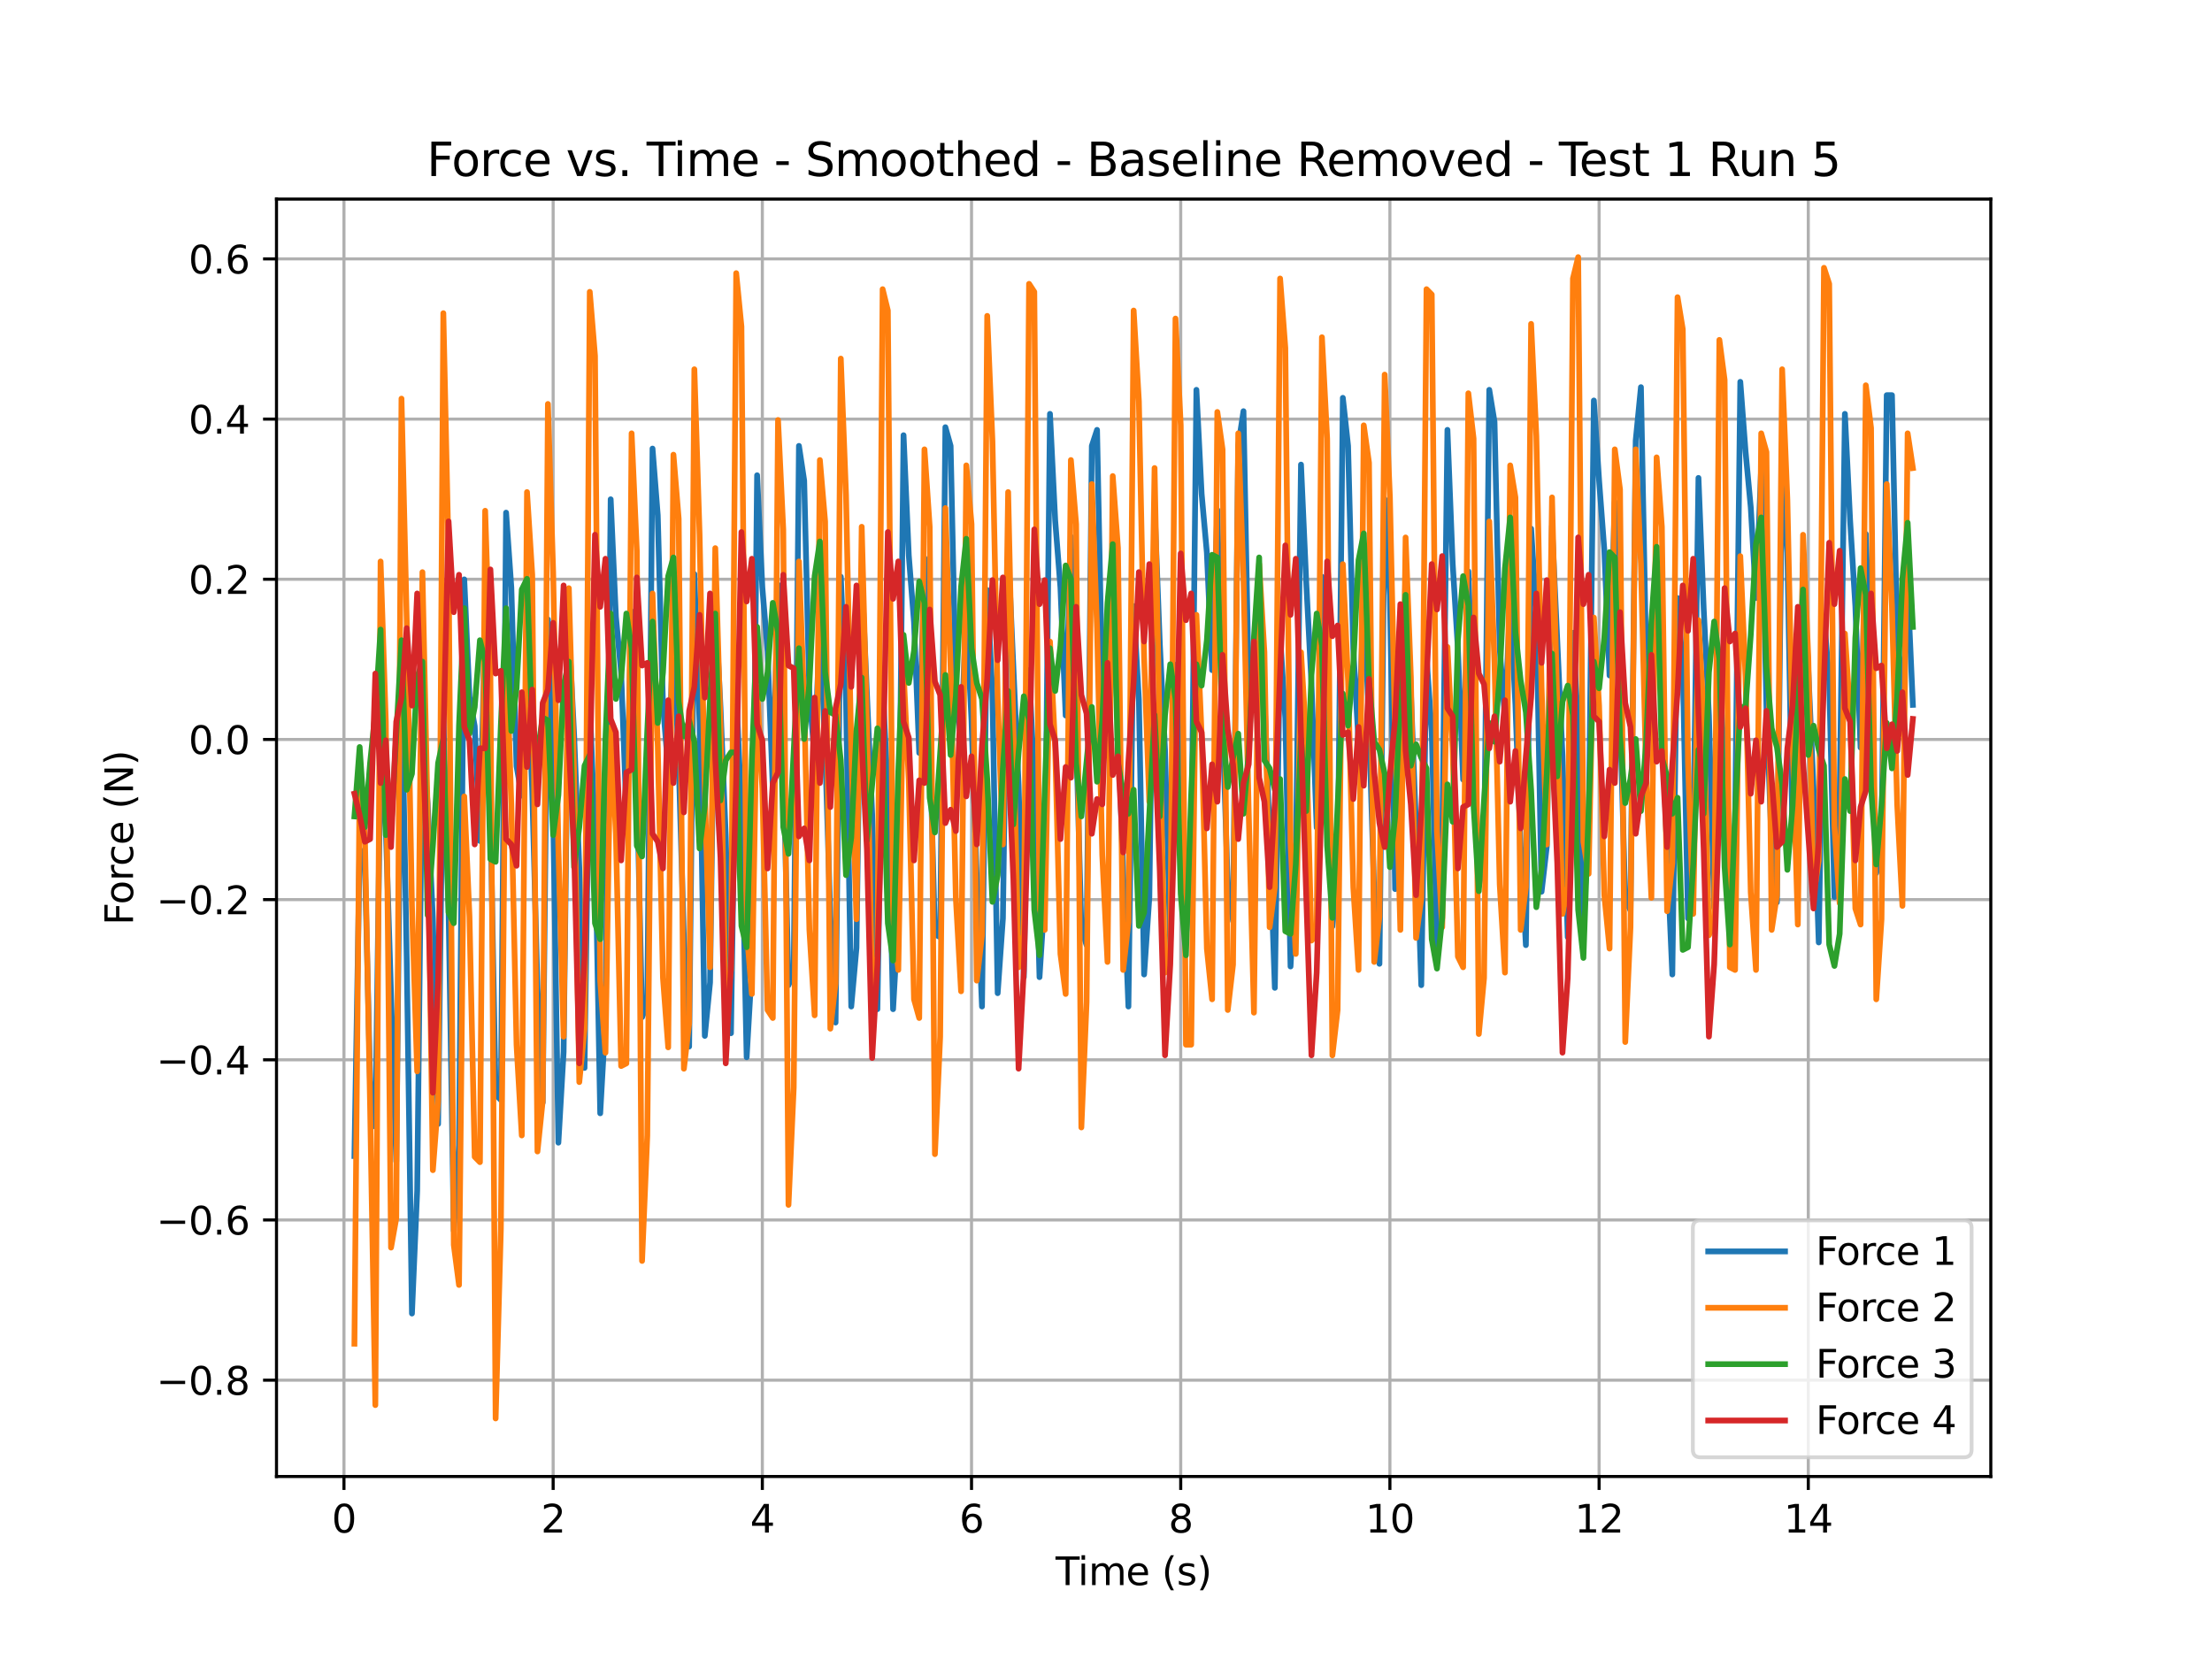 <?xml version="1.0" encoding="utf-8" standalone="no"?>
<!DOCTYPE svg PUBLIC "-//W3C//DTD SVG 1.1//EN"
  "http://www.w3.org/Graphics/SVG/1.1/DTD/svg11.dtd">
<svg xmlns:xlink="http://www.w3.org/1999/xlink" width="576pt" height="432pt" viewBox="0 0 576 432" xmlns="http://www.w3.org/2000/svg" version="1.1">
 <defs>
  <style type="text/css">*{stroke-linejoin: round; stroke-linecap: butt}</style>
 </defs>
 <g id="figure_1">
  <g id="patch_1">
   <path d="M 0 432 
L 576 432 
L 576 0 
L 0 0 
z
" style="fill: #ffffff"/>
  </g>
  <g id="axes_1">
   <g id="patch_2">
    <path d="M 72 384.48 
L 518.4 384.48 
L 518.4 51.84 
L 72 51.84 
z
" style="fill: #ffffff"/>
   </g>
   <g id="matplotlib.axis_1">
    <g id="xtick_1">
     <g id="line2d_1">
      <path d="M 89.567 384.48 
L 89.567 51.84 
" clip-path="url(#pbf470fb789)" style="fill: none; stroke: #b0b0b0; stroke-width: 0.8; stroke-linecap: square"/>
     </g>
     <g id="line2d_2">
      <defs>
       <path id="m8b298dc8b9" d="M 0 0 
L 0 3.5 
" style="stroke: #000000; stroke-width: 0.8"/>
      </defs>
      <g>
       <use xlink:href="#m8b298dc8b9" x="89.567" y="384.48" style="stroke: #000000; stroke-width: 0.8"/>
      </g>
     </g>
     <g id="text_1">
      <!-- 0 -->
      <g transform="translate(86.386 399.078) scale(0.1 -0.1)">
       <defs>
        <path id="DejaVuSans-30" d="M 2034 4250 
Q 1547 4250 1301 3770 
Q 1056 3291 1056 2328 
Q 1056 1369 1301 889 
Q 1547 409 2034 409 
Q 2525 409 2770 889 
Q 3016 1369 3016 2328 
Q 3016 3291 2770 3770 
Q 2525 4250 2034 4250 
z
M 2034 4750 
Q 2819 4750 3233 4129 
Q 3647 3509 3647 2328 
Q 3647 1150 3233 529 
Q 2819 -91 2034 -91 
Q 1250 -91 836 529 
Q 422 1150 422 2328 
Q 422 3509 836 4129 
Q 1250 4750 2034 4750 
z
" transform="scale(0.016)"/>
       </defs>
       <use xlink:href="#DejaVuSans-30"/>
      </g>
     </g>
    </g>
    <g id="xtick_2">
     <g id="line2d_3">
      <path d="M 144.04 384.48 
L 144.04 51.84 
" clip-path="url(#pbf470fb789)" style="fill: none; stroke: #b0b0b0; stroke-width: 0.8; stroke-linecap: square"/>
     </g>
     <g id="line2d_4">
      <g>
       <use xlink:href="#m8b298dc8b9" x="144.04" y="384.48" style="stroke: #000000; stroke-width: 0.8"/>
      </g>
     </g>
     <g id="text_2">
      <!-- 2 -->
      <g transform="translate(140.858 399.078) scale(0.1 -0.1)">
       <defs>
        <path id="DejaVuSans-32" d="M 1228 531 
L 3431 531 
L 3431 0 
L 469 0 
L 469 531 
Q 828 903 1448 1529 
Q 2069 2156 2228 2338 
Q 2531 2678 2651 2914 
Q 2772 3150 2772 3378 
Q 2772 3750 2511 3984 
Q 2250 4219 1831 4219 
Q 1534 4219 1204 4116 
Q 875 4013 500 3803 
L 500 4441 
Q 881 4594 1212 4672 
Q 1544 4750 1819 4750 
Q 2544 4750 2975 4387 
Q 3406 4025 3406 3419 
Q 3406 3131 3298 2873 
Q 3191 2616 2906 2266 
Q 2828 2175 2409 1742 
Q 1991 1309 1228 531 
z
" transform="scale(0.016)"/>
       </defs>
       <use xlink:href="#DejaVuSans-32"/>
      </g>
     </g>
    </g>
    <g id="xtick_3">
     <g id="line2d_5">
      <path d="M 198.512 384.48 
L 198.512 51.84 
" clip-path="url(#pbf470fb789)" style="fill: none; stroke: #b0b0b0; stroke-width: 0.8; stroke-linecap: square"/>
     </g>
     <g id="line2d_6">
      <g>
       <use xlink:href="#m8b298dc8b9" x="198.512" y="384.48" style="stroke: #000000; stroke-width: 0.8"/>
      </g>
     </g>
     <g id="text_3">
      <!-- 4 -->
      <g transform="translate(195.331 399.078) scale(0.1 -0.1)">
       <defs>
        <path id="DejaVuSans-34" d="M 2419 4116 
L 825 1625 
L 2419 1625 
L 2419 4116 
z
M 2253 4666 
L 3047 4666 
L 3047 1625 
L 3713 1625 
L 3713 1100 
L 3047 1100 
L 3047 0 
L 2419 0 
L 2419 1100 
L 313 1100 
L 313 1709 
L 2253 4666 
z
" transform="scale(0.016)"/>
       </defs>
       <use xlink:href="#DejaVuSans-34"/>
      </g>
     </g>
    </g>
    <g id="xtick_4">
     <g id="line2d_7">
      <path d="M 252.984 384.48 
L 252.984 51.84 
" clip-path="url(#pbf470fb789)" style="fill: none; stroke: #b0b0b0; stroke-width: 0.8; stroke-linecap: square"/>
     </g>
     <g id="line2d_8">
      <g>
       <use xlink:href="#m8b298dc8b9" x="252.984" y="384.48" style="stroke: #000000; stroke-width: 0.8"/>
      </g>
     </g>
     <g id="text_4">
      <!-- 6 -->
      <g transform="translate(249.803 399.078) scale(0.1 -0.1)">
       <defs>
        <path id="DejaVuSans-36" d="M 2113 2584 
Q 1688 2584 1439 2293 
Q 1191 2003 1191 1497 
Q 1191 994 1439 701 
Q 1688 409 2113 409 
Q 2538 409 2786 701 
Q 3034 994 3034 1497 
Q 3034 2003 2786 2293 
Q 2538 2584 2113 2584 
z
M 3366 4563 
L 3366 3988 
Q 3128 4100 2886 4159 
Q 2644 4219 2406 4219 
Q 1781 4219 1451 3797 
Q 1122 3375 1075 2522 
Q 1259 2794 1537 2939 
Q 1816 3084 2150 3084 
Q 2853 3084 3261 2657 
Q 3669 2231 3669 1497 
Q 3669 778 3244 343 
Q 2819 -91 2113 -91 
Q 1303 -91 875 529 
Q 447 1150 447 2328 
Q 447 3434 972 4092 
Q 1497 4750 2381 4750 
Q 2619 4750 2861 4703 
Q 3103 4656 3366 4563 
z
" transform="scale(0.016)"/>
       </defs>
       <use xlink:href="#DejaVuSans-36"/>
      </g>
     </g>
    </g>
    <g id="xtick_5">
     <g id="line2d_9">
      <path d="M 307.456 384.48 
L 307.456 51.84 
" clip-path="url(#pbf470fb789)" style="fill: none; stroke: #b0b0b0; stroke-width: 0.8; stroke-linecap: square"/>
     </g>
     <g id="line2d_10">
      <g>
       <use xlink:href="#m8b298dc8b9" x="307.456" y="384.48" style="stroke: #000000; stroke-width: 0.8"/>
      </g>
     </g>
     <g id="text_5">
      <!-- 8 -->
      <g transform="translate(304.275 399.078) scale(0.1 -0.1)">
       <defs>
        <path id="DejaVuSans-38" d="M 2034 2216 
Q 1584 2216 1326 1975 
Q 1069 1734 1069 1313 
Q 1069 891 1326 650 
Q 1584 409 2034 409 
Q 2484 409 2743 651 
Q 3003 894 3003 1313 
Q 3003 1734 2745 1975 
Q 2488 2216 2034 2216 
z
M 1403 2484 
Q 997 2584 770 2862 
Q 544 3141 544 3541 
Q 544 4100 942 4425 
Q 1341 4750 2034 4750 
Q 2731 4750 3128 4425 
Q 3525 4100 3525 3541 
Q 3525 3141 3298 2862 
Q 3072 2584 2669 2484 
Q 3125 2378 3379 2068 
Q 3634 1759 3634 1313 
Q 3634 634 3220 271 
Q 2806 -91 2034 -91 
Q 1263 -91 848 271 
Q 434 634 434 1313 
Q 434 1759 690 2068 
Q 947 2378 1403 2484 
z
M 1172 3481 
Q 1172 3119 1398 2916 
Q 1625 2713 2034 2713 
Q 2441 2713 2670 2916 
Q 2900 3119 2900 3481 
Q 2900 3844 2670 4047 
Q 2441 4250 2034 4250 
Q 1625 4250 1398 4047 
Q 1172 3844 1172 3481 
z
" transform="scale(0.016)"/>
       </defs>
       <use xlink:href="#DejaVuSans-38"/>
      </g>
     </g>
    </g>
    <g id="xtick_6">
     <g id="line2d_11">
      <path d="M 361.928 384.48 
L 361.928 51.84 
" clip-path="url(#pbf470fb789)" style="fill: none; stroke: #b0b0b0; stroke-width: 0.8; stroke-linecap: square"/>
     </g>
     <g id="line2d_12">
      <g>
       <use xlink:href="#m8b298dc8b9" x="361.928" y="384.48" style="stroke: #000000; stroke-width: 0.8"/>
      </g>
     </g>
     <g id="text_6">
      <!-- 10 -->
      <g transform="translate(355.566 399.078) scale(0.1 -0.1)">
       <defs>
        <path id="DejaVuSans-31" d="M 794 531 
L 1825 531 
L 1825 4091 
L 703 3866 
L 703 4441 
L 1819 4666 
L 2450 4666 
L 2450 531 
L 3481 531 
L 3481 0 
L 794 0 
L 794 531 
z
" transform="scale(0.016)"/>
       </defs>
       <use xlink:href="#DejaVuSans-31"/>
       <use xlink:href="#DejaVuSans-30" x="63.623"/>
      </g>
     </g>
    </g>
    <g id="xtick_7">
     <g id="line2d_13">
      <path d="M 416.401 384.48 
L 416.401 51.84 
" clip-path="url(#pbf470fb789)" style="fill: none; stroke: #b0b0b0; stroke-width: 0.8; stroke-linecap: square"/>
     </g>
     <g id="line2d_14">
      <g>
       <use xlink:href="#m8b298dc8b9" x="416.401" y="384.48" style="stroke: #000000; stroke-width: 0.8"/>
      </g>
     </g>
     <g id="text_7">
      <!-- 12 -->
      <g transform="translate(410.038 399.078) scale(0.1 -0.1)">
       <use xlink:href="#DejaVuSans-31"/>
       <use xlink:href="#DejaVuSans-32" x="63.623"/>
      </g>
     </g>
    </g>
    <g id="xtick_8">
     <g id="line2d_15">
      <path d="M 470.873 384.48 
L 470.873 51.84 
" clip-path="url(#pbf470fb789)" style="fill: none; stroke: #b0b0b0; stroke-width: 0.8; stroke-linecap: square"/>
     </g>
     <g id="line2d_16">
      <g>
       <use xlink:href="#m8b298dc8b9" x="470.873" y="384.48" style="stroke: #000000; stroke-width: 0.8"/>
      </g>
     </g>
     <g id="text_8">
      <!-- 14 -->
      <g transform="translate(464.51 399.078) scale(0.1 -0.1)">
       <use xlink:href="#DejaVuSans-31"/>
       <use xlink:href="#DejaVuSans-34" x="63.623"/>
      </g>
     </g>
    </g>
    <g id="text_9">
     <!-- Time (s) -->
     <g transform="translate(274.871 412.757) scale(0.1 -0.1)">
      <defs>
       <path id="DejaVuSans-54" d="M -19 4666 
L 3928 4666 
L 3928 4134 
L 2272 4134 
L 2272 0 
L 1638 0 
L 1638 4134 
L -19 4134 
L -19 4666 
z
" transform="scale(0.016)"/>
       <path id="DejaVuSans-69" d="M 603 3500 
L 1178 3500 
L 1178 0 
L 603 0 
L 603 3500 
z
M 603 4863 
L 1178 4863 
L 1178 4134 
L 603 4134 
L 603 4863 
z
" transform="scale(0.016)"/>
       <path id="DejaVuSans-6d" d="M 3328 2828 
Q 3544 3216 3844 3400 
Q 4144 3584 4550 3584 
Q 5097 3584 5394 3201 
Q 5691 2819 5691 2113 
L 5691 0 
L 5113 0 
L 5113 2094 
Q 5113 2597 4934 2840 
Q 4756 3084 4391 3084 
Q 3944 3084 3684 2787 
Q 3425 2491 3425 1978 
L 3425 0 
L 2847 0 
L 2847 2094 
Q 2847 2600 2669 2842 
Q 2491 3084 2119 3084 
Q 1678 3084 1418 2786 
Q 1159 2488 1159 1978 
L 1159 0 
L 581 0 
L 581 3500 
L 1159 3500 
L 1159 2956 
Q 1356 3278 1631 3431 
Q 1906 3584 2284 3584 
Q 2666 3584 2933 3390 
Q 3200 3197 3328 2828 
z
" transform="scale(0.016)"/>
       <path id="DejaVuSans-65" d="M 3597 1894 
L 3597 1613 
L 953 1613 
Q 991 1019 1311 708 
Q 1631 397 2203 397 
Q 2534 397 2845 478 
Q 3156 559 3463 722 
L 3463 178 
Q 3153 47 2828 -22 
Q 2503 -91 2169 -91 
Q 1331 -91 842 396 
Q 353 884 353 1716 
Q 353 2575 817 3079 
Q 1281 3584 2069 3584 
Q 2775 3584 3186 3129 
Q 3597 2675 3597 1894 
z
M 3022 2063 
Q 3016 2534 2758 2815 
Q 2500 3097 2075 3097 
Q 1594 3097 1305 2825 
Q 1016 2553 972 2059 
L 3022 2063 
z
" transform="scale(0.016)"/>
       <path id="DejaVuSans-20" transform="scale(0.016)"/>
       <path id="DejaVuSans-28" d="M 1984 4856 
Q 1566 4138 1362 3434 
Q 1159 2731 1159 2009 
Q 1159 1288 1364 580 
Q 1569 -128 1984 -844 
L 1484 -844 
Q 1016 -109 783 600 
Q 550 1309 550 2009 
Q 550 2706 781 3412 
Q 1013 4119 1484 4856 
L 1984 4856 
z
" transform="scale(0.016)"/>
       <path id="DejaVuSans-73" d="M 2834 3397 
L 2834 2853 
Q 2591 2978 2328 3040 
Q 2066 3103 1784 3103 
Q 1356 3103 1142 2972 
Q 928 2841 928 2578 
Q 928 2378 1081 2264 
Q 1234 2150 1697 2047 
L 1894 2003 
Q 2506 1872 2764 1633 
Q 3022 1394 3022 966 
Q 3022 478 2636 193 
Q 2250 -91 1575 -91 
Q 1294 -91 989 -36 
Q 684 19 347 128 
L 347 722 
Q 666 556 975 473 
Q 1284 391 1588 391 
Q 1994 391 2212 530 
Q 2431 669 2431 922 
Q 2431 1156 2273 1281 
Q 2116 1406 1581 1522 
L 1381 1569 
Q 847 1681 609 1914 
Q 372 2147 372 2553 
Q 372 3047 722 3315 
Q 1072 3584 1716 3584 
Q 2034 3584 2315 3537 
Q 2597 3491 2834 3397 
z
" transform="scale(0.016)"/>
       <path id="DejaVuSans-29" d="M 513 4856 
L 1013 4856 
Q 1481 4119 1714 3412 
Q 1947 2706 1947 2009 
Q 1947 1309 1714 600 
Q 1481 -109 1013 -844 
L 513 -844 
Q 928 -128 1133 580 
Q 1338 1288 1338 2009 
Q 1338 2731 1133 3434 
Q 928 4138 513 4856 
z
" transform="scale(0.016)"/>
      </defs>
      <use xlink:href="#DejaVuSans-54"/>
      <use xlink:href="#DejaVuSans-69" x="57.959"/>
      <use xlink:href="#DejaVuSans-6d" x="85.742"/>
      <use xlink:href="#DejaVuSans-65" x="183.154"/>
      <use xlink:href="#DejaVuSans-20" x="244.678"/>
      <use xlink:href="#DejaVuSans-28" x="276.465"/>
      <use xlink:href="#DejaVuSans-73" x="315.479"/>
      <use xlink:href="#DejaVuSans-29" x="367.578"/>
     </g>
    </g>
   </g>
   <g id="matplotlib.axis_2">
    <g id="ytick_1">
     <g id="line2d_17">
      <path d="M 72 359.391 
L 518.4 359.391 
" clip-path="url(#pbf470fb789)" style="fill: none; stroke: #b0b0b0; stroke-width: 0.8; stroke-linecap: square"/>
     </g>
     <g id="line2d_18">
      <defs>
       <path id="mc8e6fa7a5d" d="M 0 0 
L -3.5 0 
" style="stroke: #000000; stroke-width: 0.8"/>
      </defs>
      <g>
       <use xlink:href="#mc8e6fa7a5d" x="72" y="359.391" style="stroke: #000000; stroke-width: 0.8"/>
      </g>
     </g>
     <g id="text_10">
      <!-- −0.8 -->
      <g transform="translate(40.717 363.19) scale(0.1 -0.1)">
       <defs>
        <path id="DejaVuSans-2212" d="M 678 2272 
L 4684 2272 
L 4684 1741 
L 678 1741 
L 678 2272 
z
" transform="scale(0.016)"/>
        <path id="DejaVuSans-2e" d="M 684 794 
L 1344 794 
L 1344 0 
L 684 0 
L 684 794 
z
" transform="scale(0.016)"/>
       </defs>
       <use xlink:href="#DejaVuSans-2212"/>
       <use xlink:href="#DejaVuSans-30" x="83.789"/>
       <use xlink:href="#DejaVuSans-2e" x="147.412"/>
       <use xlink:href="#DejaVuSans-38" x="179.199"/>
      </g>
     </g>
    </g>
    <g id="ytick_2">
     <g id="line2d_19">
      <path d="M 72 317.681 
L 518.4 317.681 
" clip-path="url(#pbf470fb789)" style="fill: none; stroke: #b0b0b0; stroke-width: 0.8; stroke-linecap: square"/>
     </g>
     <g id="line2d_20">
      <g>
       <use xlink:href="#mc8e6fa7a5d" x="72" y="317.681" style="stroke: #000000; stroke-width: 0.8"/>
      </g>
     </g>
     <g id="text_11">
      <!-- −0.6 -->
      <g transform="translate(40.717 321.48) scale(0.1 -0.1)">
       <use xlink:href="#DejaVuSans-2212"/>
       <use xlink:href="#DejaVuSans-30" x="83.789"/>
       <use xlink:href="#DejaVuSans-2e" x="147.412"/>
       <use xlink:href="#DejaVuSans-36" x="179.199"/>
      </g>
     </g>
    </g>
    <g id="ytick_3">
     <g id="line2d_21">
      <path d="M 72 275.97 
L 518.4 275.97 
" clip-path="url(#pbf470fb789)" style="fill: none; stroke: #b0b0b0; stroke-width: 0.8; stroke-linecap: square"/>
     </g>
     <g id="line2d_22">
      <g>
       <use xlink:href="#mc8e6fa7a5d" x="72" y="275.97" style="stroke: #000000; stroke-width: 0.8"/>
      </g>
     </g>
     <g id="text_12">
      <!-- −0.4 -->
      <g transform="translate(40.717 279.77) scale(0.1 -0.1)">
       <use xlink:href="#DejaVuSans-2212"/>
       <use xlink:href="#DejaVuSans-30" x="83.789"/>
       <use xlink:href="#DejaVuSans-2e" x="147.412"/>
       <use xlink:href="#DejaVuSans-34" x="179.199"/>
      </g>
     </g>
    </g>
    <g id="ytick_4">
     <g id="line2d_23">
      <path d="M 72 234.26 
L 518.4 234.26 
" clip-path="url(#pbf470fb789)" style="fill: none; stroke: #b0b0b0; stroke-width: 0.8; stroke-linecap: square"/>
     </g>
     <g id="line2d_24">
      <g>
       <use xlink:href="#mc8e6fa7a5d" x="72" y="234.26" style="stroke: #000000; stroke-width: 0.8"/>
      </g>
     </g>
     <g id="text_13">
      <!-- −0.2 -->
      <g transform="translate(40.717 238.059) scale(0.1 -0.1)">
       <use xlink:href="#DejaVuSans-2212"/>
       <use xlink:href="#DejaVuSans-30" x="83.789"/>
       <use xlink:href="#DejaVuSans-2e" x="147.412"/>
       <use xlink:href="#DejaVuSans-32" x="179.199"/>
      </g>
     </g>
    </g>
    <g id="ytick_5">
     <g id="line2d_25">
      <path d="M 72 192.55 
L 518.4 192.55 
" clip-path="url(#pbf470fb789)" style="fill: none; stroke: #b0b0b0; stroke-width: 0.8; stroke-linecap: square"/>
     </g>
     <g id="line2d_26">
      <g>
       <use xlink:href="#mc8e6fa7a5d" x="72" y="192.55" style="stroke: #000000; stroke-width: 0.8"/>
      </g>
     </g>
     <g id="text_14">
      <!-- 0.0 -->
      <g transform="translate(49.097 196.349) scale(0.1 -0.1)">
       <use xlink:href="#DejaVuSans-30"/>
       <use xlink:href="#DejaVuSans-2e" x="63.623"/>
       <use xlink:href="#DejaVuSans-30" x="95.41"/>
      </g>
     </g>
    </g>
    <g id="ytick_6">
     <g id="line2d_27">
      <path d="M 72 150.839 
L 518.4 150.839 
" clip-path="url(#pbf470fb789)" style="fill: none; stroke: #b0b0b0; stroke-width: 0.8; stroke-linecap: square"/>
     </g>
     <g id="line2d_28">
      <g>
       <use xlink:href="#mc8e6fa7a5d" x="72" y="150.839" style="stroke: #000000; stroke-width: 0.8"/>
      </g>
     </g>
     <g id="text_15">
      <!-- 0.2 -->
      <g transform="translate(49.097 154.639) scale(0.1 -0.1)">
       <use xlink:href="#DejaVuSans-30"/>
       <use xlink:href="#DejaVuSans-2e" x="63.623"/>
       <use xlink:href="#DejaVuSans-32" x="95.41"/>
      </g>
     </g>
    </g>
    <g id="ytick_7">
     <g id="line2d_29">
      <path d="M 72 109.129 
L 518.4 109.129 
" clip-path="url(#pbf470fb789)" style="fill: none; stroke: #b0b0b0; stroke-width: 0.8; stroke-linecap: square"/>
     </g>
     <g id="line2d_30">
      <g>
       <use xlink:href="#mc8e6fa7a5d" x="72" y="109.129" style="stroke: #000000; stroke-width: 0.8"/>
      </g>
     </g>
     <g id="text_16">
      <!-- 0.4 -->
      <g transform="translate(49.097 112.928) scale(0.1 -0.1)">
       <use xlink:href="#DejaVuSans-30"/>
       <use xlink:href="#DejaVuSans-2e" x="63.623"/>
       <use xlink:href="#DejaVuSans-34" x="95.41"/>
      </g>
     </g>
    </g>
    <g id="ytick_8">
     <g id="line2d_31">
      <path d="M 72 67.419 
L 518.4 67.419 
" clip-path="url(#pbf470fb789)" style="fill: none; stroke: #b0b0b0; stroke-width: 0.8; stroke-linecap: square"/>
     </g>
     <g id="line2d_32">
      <g>
       <use xlink:href="#mc8e6fa7a5d" x="72" y="67.419" style="stroke: #000000; stroke-width: 0.8"/>
      </g>
     </g>
     <g id="text_17">
      <!-- 0.6 -->
      <g transform="translate(49.097 71.218) scale(0.1 -0.1)">
       <use xlink:href="#DejaVuSans-30"/>
       <use xlink:href="#DejaVuSans-2e" x="63.623"/>
       <use xlink:href="#DejaVuSans-36" x="95.41"/>
      </g>
     </g>
    </g>
    <g id="text_18">
     <!-- Force (N) -->
     <g transform="translate(34.638 240.914) rotate(-90) scale(0.1 -0.1)">
      <defs>
       <path id="DejaVuSans-46" d="M 628 4666 
L 3309 4666 
L 3309 4134 
L 1259 4134 
L 1259 2759 
L 3109 2759 
L 3109 2228 
L 1259 2228 
L 1259 0 
L 628 0 
L 628 4666 
z
" transform="scale(0.016)"/>
       <path id="DejaVuSans-6f" d="M 1959 3097 
Q 1497 3097 1228 2736 
Q 959 2375 959 1747 
Q 959 1119 1226 758 
Q 1494 397 1959 397 
Q 2419 397 2687 759 
Q 2956 1122 2956 1747 
Q 2956 2369 2687 2733 
Q 2419 3097 1959 3097 
z
M 1959 3584 
Q 2709 3584 3137 3096 
Q 3566 2609 3566 1747 
Q 3566 888 3137 398 
Q 2709 -91 1959 -91 
Q 1206 -91 779 398 
Q 353 888 353 1747 
Q 353 2609 779 3096 
Q 1206 3584 1959 3584 
z
" transform="scale(0.016)"/>
       <path id="DejaVuSans-72" d="M 2631 2963 
Q 2534 3019 2420 3045 
Q 2306 3072 2169 3072 
Q 1681 3072 1420 2755 
Q 1159 2438 1159 1844 
L 1159 0 
L 581 0 
L 581 3500 
L 1159 3500 
L 1159 2956 
Q 1341 3275 1631 3429 
Q 1922 3584 2338 3584 
Q 2397 3584 2469 3576 
Q 2541 3569 2628 3553 
L 2631 2963 
z
" transform="scale(0.016)"/>
       <path id="DejaVuSans-63" d="M 3122 3366 
L 3122 2828 
Q 2878 2963 2633 3030 
Q 2388 3097 2138 3097 
Q 1578 3097 1268 2742 
Q 959 2388 959 1747 
Q 959 1106 1268 751 
Q 1578 397 2138 397 
Q 2388 397 2633 464 
Q 2878 531 3122 666 
L 3122 134 
Q 2881 22 2623 -34 
Q 2366 -91 2075 -91 
Q 1284 -91 818 406 
Q 353 903 353 1747 
Q 353 2603 823 3093 
Q 1294 3584 2113 3584 
Q 2378 3584 2631 3529 
Q 2884 3475 3122 3366 
z
" transform="scale(0.016)"/>
       <path id="DejaVuSans-4e" d="M 628 4666 
L 1478 4666 
L 3547 763 
L 3547 4666 
L 4159 4666 
L 4159 0 
L 3309 0 
L 1241 3903 
L 1241 0 
L 628 0 
L 628 4666 
z
" transform="scale(0.016)"/>
      </defs>
      <use xlink:href="#DejaVuSans-46"/>
      <use xlink:href="#DejaVuSans-6f" x="53.895"/>
      <use xlink:href="#DejaVuSans-72" x="115.076"/>
      <use xlink:href="#DejaVuSans-63" x="153.939"/>
      <use xlink:href="#DejaVuSans-65" x="208.92"/>
      <use xlink:href="#DejaVuSans-20" x="270.443"/>
      <use xlink:href="#DejaVuSans-28" x="302.23"/>
      <use xlink:href="#DejaVuSans-4e" x="341.244"/>
      <use xlink:href="#DejaVuSans-29" x="416.049"/>
     </g>
    </g>
   </g>
   <g id="line2d_33">
    <path d="M 92.291 301.025 
L 93.653 221.08 
L 95.015 224.556 
L 96.376 281.56 
L 97.738 293.378 
L 99.1 196.054 
L 100.462 215.519 
L 103.185 302.416 
L 104.547 175.199 
L 105.909 249.583 
L 107.271 342.04 
L 108.633 310.063 
L 109.994 190.493 
L 111.356 209.263 
L 112.718 239.155 
L 114.08 292.683 
L 115.442 186.322 
L 116.803 236.374 
L 118.165 320.49 
L 119.527 298.245 
L 120.889 150.868 
L 122.251 181.456 
L 123.612 189.103 
L 124.974 218.995 
L 126.336 160.6 
L 127.698 211.348 
L 129.06 285.036 
L 130.421 286.427 
L 131.783 133.489 
L 133.145 152.954 
L 134.507 199.53 
L 135.869 207.177 
L 137.231 171.028 
L 138.592 205.787 
L 139.954 257.229 
L 141.316 287.122 
L 142.678 161.296 
L 144.04 211.348 
L 145.401 297.549 
L 146.763 273.914 
L 148.125 164.076 
L 149.487 191.188 
L 150.849 225.947 
L 152.21 278.085 
L 153.572 183.541 
L 154.934 216.909 
L 156.296 289.903 
L 157.658 265.571 
L 159.019 130.013 
L 160.381 160.6 
L 161.743 175.199 
L 163.105 211.348 
L 164.467 159.21 
L 165.828 202.311 
L 167.19 264.876 
L 168.552 261.4 
L 169.914 116.805 
L 171.276 134.184 
L 172.637 183.541 
L 173.999 200.225 
L 175.361 166.162 
L 176.723 198.14 
L 178.085 244.716 
L 179.446 272.523 
L 180.808 149.478 
L 182.17 188.407 
L 183.532 269.743 
L 184.894 255.839 
L 186.256 157.125 
L 187.617 184.236 
L 188.979 217.605 
L 190.341 269.047 
L 191.703 180.065 
L 193.065 210.653 
L 194.426 275.304 
L 195.788 251.668 
L 197.15 123.756 
L 198.512 152.954 
L 199.874 169.638 
L 201.235 205.091 
L 202.597 152.258 
L 203.959 196.749 
L 205.321 256.534 
L 206.683 253.058 
L 208.044 116.109 
L 209.406 125.147 
L 210.768 180.76 
L 212.13 197.445 
L 213.492 161.991 
L 214.853 194.664 
L 216.215 238.46 
L 217.577 266.267 
L 218.939 150.173 
L 220.301 182.151 
L 221.662 262.096 
L 223.024 246.802 
L 224.386 149.478 
L 227.11 212.043 
L 228.472 262.791 
L 229.833 178.675 
L 231.195 205.787 
L 232.557 262.791 
L 233.919 238.46 
L 235.281 113.329 
L 236.642 144.611 
L 238.004 161.991 
L 239.366 196.054 
L 240.728 145.307 
L 242.09 191.883 
L 243.451 243.326 
L 244.813 244.021 
L 246.175 111.243 
L 247.537 116.109 
L 248.899 178.675 
L 250.26 193.274 
L 251.622 159.21 
L 252.984 187.712 
L 254.346 228.727 
L 255.708 262.096 
L 257.069 153.649 
L 258.431 180.76 
L 259.793 258.62 
L 261.155 239.155 
L 262.517 143.221 
L 265.24 204.396 
L 266.602 254.449 
L 267.964 174.504 
L 269.326 203.006 
L 270.687 254.449 
L 272.049 232.898 
L 273.411 107.767 
L 274.773 135.574 
L 276.135 152.954 
L 277.497 186.322 
L 278.858 139.745 
L 281.582 241.936 
L 282.944 246.107 
L 284.306 116.109 
L 285.667 111.938 
L 287.029 179.37 
L 288.391 191.188 
L 289.753 157.125 
L 291.115 188.407 
L 292.476 227.337 
L 293.838 262.096 
L 295.2 157.82 
L 296.562 182.151 
L 297.924 253.754 
L 299.285 233.594 
L 300.647 132.098 
L 302.009 167.552 
L 303.371 195.359 
L 304.733 246.802 
L 306.094 173.114 
L 307.456 200.225 
L 308.818 244.021 
L 310.18 225.251 
L 311.542 101.511 
L 312.903 128.623 
L 314.265 143.916 
L 315.627 174.504 
L 316.989 132.794 
L 318.351 188.407 
L 319.713 230.813 
L 321.074 239.85 
L 322.436 116.109 
L 323.798 107.072 
L 325.16 178.675 
L 326.522 184.931 
L 327.883 153.649 
L 329.245 181.456 
L 330.607 217.605 
L 331.969 257.229 
L 333.331 165.467 
L 334.692 187.017 
L 336.054 251.668 
L 337.416 224.556 
L 338.778 120.976 
L 340.14 151.563 
L 341.501 177.98 
L 342.863 215.519 
L 344.225 150.173 
L 345.587 185.627 
L 346.949 241.24 
L 348.31 228.727 
L 349.672 103.596 
L 351.034 116.109 
L 352.396 168.943 
L 353.758 193.274 
L 355.119 155.039 
L 356.481 188.407 
L 357.843 232.898 
L 359.205 250.973 
L 360.567 130.013 
L 361.928 155.039 
L 363.29 231.508 
L 364.652 228.727 
L 366.014 147.392 
L 367.376 180.065 
L 368.738 215.519 
L 370.099 256.534 
L 371.461 171.028 
L 372.823 190.493 
L 374.185 246.802 
L 375.547 219.69 
L 376.908 111.938 
L 378.27 146.697 
L 379.632 168.943 
L 380.994 203.006 
L 382.356 148.783 
L 383.717 186.322 
L 385.079 230.813 
L 386.441 223.861 
L 387.803 101.511 
L 389.165 109.853 
L 390.526 168.943 
L 391.888 187.017 
L 393.25 156.429 
L 394.612 183.541 
L 395.974 220.385 
L 397.335 246.107 
L 398.697 137.66 
L 400.059 159.21 
L 401.421 232.203 
L 402.783 220.385 
L 404.144 136.965 
L 406.868 196.749 
L 408.23 244.021 
L 409.592 164.771 
L 410.954 189.103 
L 412.315 238.46 
L 413.677 216.909 
L 415.039 104.291 
L 416.401 125.147 
L 417.763 143.221 
L 419.124 175.894 
L 420.486 130.708 
L 421.848 185.627 
L 423.21 234.289 
L 424.572 237.069 
L 425.933 114.719 
L 427.295 100.816 
L 428.657 171.723 
L 430.019 182.846 
L 431.381 153.649 
L 432.742 184.931 
L 434.104 222.471 
L 435.466 253.754 
L 436.828 155.734 
L 438.19 173.809 
L 439.551 239.155 
L 440.913 218.995 
L 442.275 124.451 
L 443.637 158.515 
L 444.999 186.322 
L 446.36 236.374 
L 447.722 173.114 
L 449.084 200.92 
L 450.446 231.508 
L 451.808 214.129 
L 453.169 99.425 
L 454.531 117.5 
L 455.893 132.098 
L 457.255 155.734 
L 458.617 121.671 
L 459.979 184.236 
L 461.34 220.385 
L 462.702 234.984 
L 464.064 120.976 
L 465.426 143.916 
L 466.788 218.3 
L 468.149 217.605 
L 469.511 146.697 
L 470.873 174.504 
L 472.235 205.091 
L 473.597 245.411 
L 474.958 160.6 
L 476.32 177.285 
L 477.682 233.594 
L 479.044 207.872 
L 480.406 107.767 
L 481.767 135.574 
L 483.129 157.82 
L 484.491 194.664 
L 485.853 139.05 
L 487.215 180.065 
L 488.576 227.337 
L 489.938 220.385 
L 491.3 102.901 
L 492.662 102.901 
L 494.024 166.162 
L 495.385 183.541 
L 496.747 152.954 
L 498.109 183.541 
L 498.109 183.541 
" clip-path="url(#pbf470fb789)" style="fill: none; stroke: #1f77b4; stroke-width: 1.5; stroke-linecap: square"/>
   </g>
   <g id="line2d_34">
    <path d="M 92.291 349.895 
L 93.653 203.214 
L 95.015 217.812 
L 96.376 288.025 
L 97.738 365.884 
L 99.1 146.21 
L 100.462 187.92 
L 101.824 324.869 
L 103.185 317.222 
L 104.547 103.804 
L 105.909 161.503 
L 107.271 235.887 
L 108.633 278.988 
L 109.994 148.99 
L 111.356 212.251 
L 112.718 304.709 
L 114.08 286.634 
L 115.442 81.559 
L 116.803 144.124 
L 118.165 324.174 
L 119.527 334.601 
L 120.889 207.385 
L 122.251 238.668 
L 123.612 301.233 
L 124.974 302.623 
L 126.336 133.001 
L 127.698 176.102 
L 129.06 369.36 
L 130.421 320.003 
L 131.783 168.455 
L 133.145 209.47 
L 134.507 272.036 
L 135.869 295.672 
L 137.231 128.135 
L 138.592 149.686 
L 139.954 299.843 
L 141.316 286.634 
L 142.678 105.194 
L 144.04 148.99 
L 145.401 220.593 
L 146.763 269.95 
L 148.125 153.161 
L 149.487 201.128 
L 150.849 281.768 
L 152.21 267.865 
L 153.572 75.997 
L 154.934 92.681 
L 156.296 255.352 
L 157.658 274.121 
L 159.019 189.31 
L 160.381 217.117 
L 161.743 277.597 
L 163.105 276.902 
L 164.467 112.841 
L 165.828 143.429 
L 167.19 328.345 
L 168.552 295.672 
L 169.914 154.552 
L 171.276 194.177 
L 172.637 254.657 
L 173.999 272.731 
L 175.361 118.403 
L 176.723 135.087 
L 178.085 278.292 
L 179.446 266.474 
L 180.808 96.157 
L 182.17 139.258 
L 183.532 205.994 
L 184.894 251.876 
L 186.256 142.734 
L 187.617 189.31 
L 188.979 263.694 
L 190.341 252.571 
L 191.703 71.131 
L 193.065 85.034 
L 194.426 242.143 
L 195.788 258.828 
L 197.15 178.883 
L 198.512 205.299 
L 199.874 262.999 
L 201.235 265.084 
L 202.597 109.366 
L 203.959 137.868 
L 205.321 313.746 
L 206.683 283.159 
L 208.044 146.21 
L 209.406 183.054 
L 210.768 242.143 
L 212.13 264.389 
L 213.492 119.793 
L 214.853 135.782 
L 216.215 267.865 
L 217.577 256.047 
L 218.939 93.377 
L 220.301 128.83 
L 221.662 194.872 
L 223.024 239.363 
L 224.386 137.172 
L 225.748 188.615 
L 227.11 258.828 
L 228.472 249.095 
L 229.833 75.302 
L 231.195 80.863 
L 232.557 239.363 
L 233.919 252.571 
L 235.281 174.712 
L 236.642 203.214 
L 238.004 260.218 
L 239.366 265.084 
L 240.728 117.012 
L 242.09 137.172 
L 243.451 300.538 
L 244.813 269.95 
L 246.175 132.306 
L 247.537 174.017 
L 248.899 233.801 
L 250.26 258.132 
L 251.622 121.183 
L 252.984 136.477 
L 254.346 255.352 
L 255.708 243.534 
L 257.069 82.254 
L 258.431 114.927 
L 259.793 181.663 
L 261.155 219.898 
L 262.517 128.135 
L 265.24 251.876 
L 266.602 243.534 
L 267.964 73.912 
L 269.326 75.997 
L 270.687 236.582 
L 272.049 242.143 
L 273.411 167.065 
L 274.773 194.872 
L 276.135 248.4 
L 277.497 258.828 
L 278.858 119.793 
L 280.22 136.477 
L 281.582 293.586 
L 282.944 260.913 
L 284.306 126.05 
L 285.667 163.589 
L 287.029 222.679 
L 288.391 250.486 
L 289.753 123.964 
L 291.115 142.734 
L 292.476 252.571 
L 293.838 240.058 
L 295.2 80.863 
L 296.562 104.499 
L 297.924 171.236 
L 299.285 208.775 
L 300.647 121.879 
L 302.009 193.481 
L 303.371 253.266 
L 304.733 247.705 
L 306.094 82.949 
L 307.456 110.756 
L 308.818 272.036 
L 310.18 272.036 
L 311.542 160.113 
L 312.903 191.396 
L 314.265 247.01 
L 315.627 260.218 
L 316.989 107.28 
L 318.351 117.012 
L 319.713 262.999 
L 321.074 251.181 
L 322.436 112.841 
L 323.798 150.381 
L 325.16 211.556 
L 326.522 263.694 
L 327.883 146.905 
L 329.245 169.846 
L 330.607 241.448 
L 331.969 231.021 
L 333.331 72.521 
L 334.692 90.596 
L 336.054 219.203 
L 337.416 248.4 
L 338.778 169.846 
L 340.14 192.786 
L 341.501 244.924 
L 342.863 243.534 
L 344.225 87.815 
L 345.587 114.232 
L 346.949 274.817 
L 348.31 262.999 
L 349.672 146.905 
L 351.034 177.492 
L 352.396 231.021 
L 353.758 252.571 
L 355.119 110.756 
L 356.481 120.488 
L 357.843 250.486 
L 359.205 238.668 
L 360.567 97.548 
L 361.928 129.526 
L 363.29 190.701 
L 364.652 242.143 
L 366.014 139.953 
L 367.376 176.102 
L 368.738 244.229 
L 370.099 233.801 
L 371.461 75.302 
L 372.823 76.692 
L 374.185 216.422 
L 375.547 241.448 
L 376.908 168.455 
L 378.27 194.872 
L 379.632 249.095 
L 380.994 251.876 
L 382.356 102.414 
L 383.717 114.232 
L 385.079 269.255 
L 386.441 254.657 
L 387.803 135.782 
L 389.165 172.626 
L 390.526 230.326 
L 391.888 253.266 
L 393.25 121.183 
L 394.612 129.526 
L 395.974 242.143 
L 397.335 231.021 
L 398.697 84.339 
L 400.059 113.537 
L 401.421 178.883 
L 402.783 219.898 
L 404.144 129.526 
L 406.868 237.972 
L 408.23 231.021 
L 409.592 72.521 
L 410.954 66.96 
L 412.315 219.203 
L 413.677 227.545 
L 415.039 160.808 
L 416.401 183.749 
L 417.763 233.106 
L 419.124 247.01 
L 420.486 117.012 
L 421.848 127.44 
L 423.21 271.341 
L 424.572 241.448 
L 425.933 117.012 
L 427.295 146.905 
L 428.657 201.823 
L 430.019 233.801 
L 431.381 119.098 
L 432.742 137.172 
L 434.104 237.277 
L 435.466 224.764 
L 436.828 77.388 
L 438.19 85.73 
L 439.551 198.348 
L 440.913 237.972 
L 442.275 161.503 
L 443.637 186.53 
L 444.999 243.534 
L 446.36 240.753 
L 447.722 88.51 
L 449.084 98.938 
L 450.446 251.876 
L 451.808 252.571 
L 453.169 144.819 
L 454.531 176.102 
L 455.893 232.411 
L 457.255 252.571 
L 458.617 112.841 
L 459.979 117.708 
L 461.34 242.143 
L 462.702 233.106 
L 464.064 96.157 
L 465.426 130.221 
L 466.788 192.786 
L 468.149 240.753 
L 469.511 139.258 
L 470.873 171.236 
L 472.235 233.106 
L 473.597 224.069 
L 474.958 69.741 
L 476.32 73.912 
L 477.682 215.032 
L 479.044 235.192 
L 480.406 164.979 
L 481.767 185.834 
L 483.129 236.582 
L 484.491 240.753 
L 485.853 100.328 
L 487.215 111.451 
L 488.576 260.218 
L 489.938 239.363 
L 491.3 126.05 
L 492.662 158.028 
L 494.024 209.47 
L 495.385 235.887 
L 496.747 112.841 
L 498.109 121.879 
L 498.109 121.879 
" clip-path="url(#pbf470fb789)" style="fill: none; stroke: #ff7f0e; stroke-width: 1.5; stroke-linecap: square"/>
   </g>
   <g id="line2d_35">
    <path d="M 92.291 212.595 
L 93.653 194.521 
L 95.015 215.376 
L 96.376 198.692 
L 97.738 185.483 
L 99.1 163.933 
L 100.462 217.461 
L 101.824 216.071 
L 104.547 166.714 
L 105.909 205.643 
L 107.271 201.472 
L 108.633 176.446 
L 109.994 172.275 
L 111.356 238.316 
L 112.718 220.242 
L 114.08 198.692 
L 115.442 192.435 
L 116.803 237.621 
L 118.165 240.402 
L 119.527 188.959 
L 120.889 158.372 
L 122.251 191.045 
L 123.612 184.093 
L 124.974 166.714 
L 126.336 172.275 
L 127.698 223.718 
L 129.06 224.413 
L 130.421 188.959 
L 131.783 158.372 
L 133.145 190.35 
L 134.507 179.227 
L 135.869 153.505 
L 137.231 150.725 
L 138.592 190.35 
L 139.954 195.911 
L 141.316 186.874 
L 142.678 187.569 
L 144.04 217.461 
L 145.401 207.034 
L 146.763 178.532 
L 148.125 172.275 
L 149.487 225.803 
L 150.849 215.376 
L 152.21 199.387 
L 153.572 196.606 
L 154.934 240.402 
L 156.296 244.573 
L 157.658 192.435 
L 159.019 159.762 
L 160.381 182.007 
L 161.743 176.446 
L 163.105 159.762 
L 164.467 168.799 
L 165.828 220.242 
L 167.19 223.023 
L 168.552 190.35 
L 169.914 161.847 
L 171.276 188.264 
L 172.637 175.056 
L 173.999 150.03 
L 175.361 145.163 
L 176.723 182.703 
L 178.085 191.74 
L 179.446 187.569 
L 180.808 193.13 
L 182.17 220.937 
L 183.532 209.814 
L 184.894 182.007 
L 186.256 159.762 
L 187.617 208.424 
L 188.979 197.996 
L 190.341 195.911 
L 191.703 195.911 
L 193.065 241.097 
L 194.426 246.658 
L 195.788 197.996 
L 197.15 163.238 
L 198.512 182.007 
L 199.874 175.056 
L 201.235 156.981 
L 202.597 164.628 
L 203.959 215.376 
L 205.321 222.327 
L 208.044 168.799 
L 209.406 192.435 
L 210.768 177.836 
L 212.13 150.03 
L 213.492 140.992 
L 214.853 175.056 
L 216.215 185.483 
L 217.577 186.178 
L 218.939 197.996 
L 220.301 227.889 
L 221.662 218.156 
L 223.024 190.35 
L 224.386 176.446 
L 225.748 218.852 
L 228.472 189.654 
L 229.833 193.13 
L 231.195 240.402 
L 232.557 250.134 
L 233.919 200.777 
L 235.281 165.323 
L 236.642 177.836 
L 238.004 169.494 
L 239.366 151.42 
L 240.728 156.981 
L 242.09 207.729 
L 243.451 216.766 
L 246.175 175.751 
L 247.537 196.606 
L 248.899 181.312 
L 250.26 152.81 
L 251.622 140.297 
L 252.984 168.799 
L 254.346 177.836 
L 255.708 182.007 
L 257.069 202.863 
L 258.431 234.841 
L 259.793 227.889 
L 261.155 200.082 
L 262.517 179.922 
L 263.878 214.681 
L 265.24 195.911 
L 266.602 181.312 
L 267.964 187.569 
L 269.326 236.926 
L 270.687 248.744 
L 272.049 205.643 
L 273.411 168.799 
L 274.773 179.922 
L 276.135 168.104 
L 277.497 147.249 
L 278.858 150.725 
L 280.22 198.692 
L 281.582 212.595 
L 284.306 184.093 
L 285.667 203.558 
L 287.029 187.569 
L 288.391 156.981 
L 289.753 141.687 
L 291.115 198.692 
L 292.476 206.338 
L 293.838 211.9 
L 295.2 205.643 
L 296.562 241.097 
L 297.924 237.621 
L 300.647 186.178 
L 302.009 212.595 
L 303.371 186.178 
L 304.733 172.97 
L 306.094 182.007 
L 307.456 232.755 
L 308.818 248.744 
L 310.18 207.034 
L 311.542 172.97 
L 312.903 178.532 
L 314.265 166.714 
L 315.627 144.468 
L 316.989 145.163 
L 318.351 190.35 
L 319.713 204.948 
L 321.074 197.301 
L 322.436 191.045 
L 323.798 211.9 
L 325.16 195.911 
L 326.522 166.018 
L 327.883 145.163 
L 329.245 197.996 
L 330.607 200.082 
L 331.969 205.643 
L 333.331 202.863 
L 334.692 242.487 
L 336.054 243.183 
L 337.416 225.108 
L 338.778 192.435 
L 340.14 211.205 
L 341.501 175.751 
L 342.863 159.762 
L 344.225 168.104 
L 345.587 220.242 
L 346.949 239.012 
L 349.672 180.617 
L 351.034 188.959 
L 352.396 172.97 
L 353.758 145.858 
L 355.119 138.907 
L 356.481 177.141 
L 357.843 193.13 
L 359.205 195.216 
L 360.567 201.472 
L 361.928 225.803 
L 363.29 212.595 
L 364.652 180.617 
L 366.014 154.896 
L 367.376 199.387 
L 368.738 193.825 
L 370.099 197.301 
L 371.461 200.082 
L 372.823 244.573 
L 374.185 252.22 
L 375.547 239.012 
L 376.908 204.253 
L 378.27 213.985 
L 379.632 166.714 
L 380.994 150.03 
L 382.356 157.676 
L 383.717 209.814 
L 385.079 232.06 
L 386.441 208.424 
L 387.803 188.264 
L 389.165 193.13 
L 390.526 175.751 
L 391.888 147.944 
L 393.25 134.736 
L 394.612 164.628 
L 395.974 177.141 
L 397.335 185.483 
L 398.697 205.643 
L 400.059 236.231 
L 401.421 226.498 
L 402.783 201.472 
L 404.144 170.19 
L 405.506 202.167 
L 406.868 182.703 
L 408.23 178.532 
L 409.592 186.178 
L 410.954 236.926 
L 412.315 249.439 
L 415.039 172.275 
L 416.401 179.227 
L 417.763 166.018 
L 419.124 143.773 
L 420.486 145.163 
L 421.848 191.74 
L 423.21 209.119 
L 424.572 202.863 
L 425.933 192.435 
L 427.295 211.205 
L 428.657 193.13 
L 430.019 161.847 
L 431.381 142.383 
L 432.742 197.301 
L 434.104 202.167 
L 435.466 211.9 
L 436.828 207.729 
L 438.19 247.354 
L 439.551 246.658 
L 440.913 225.108 
L 442.275 195.216 
L 443.637 211.9 
L 444.999 175.056 
L 446.36 161.847 
L 447.722 171.58 
L 449.084 225.803 
L 450.446 245.963 
L 451.808 211.9 
L 453.169 184.093 
L 454.531 184.093 
L 455.893 165.323 
L 457.255 141.687 
L 458.617 134.736 
L 459.979 173.665 
L 461.34 189.654 
L 462.702 194.521 
L 464.064 204.253 
L 465.426 226.498 
L 466.788 209.814 
L 469.511 153.505 
L 470.873 196.606 
L 472.235 188.959 
L 473.597 195.216 
L 474.958 199.387 
L 476.32 245.963 
L 477.682 251.525 
L 479.044 243.183 
L 480.406 202.863 
L 481.767 211.205 
L 483.129 166.018 
L 484.491 147.944 
L 485.853 154.896 
L 487.215 204.948 
L 488.576 225.108 
L 489.938 209.814 
L 491.3 188.264 
L 492.662 200.082 
L 494.024 181.312 
L 495.385 150.725 
L 496.747 136.126 
L 498.109 163.238 
L 498.109 163.238 
" clip-path="url(#pbf470fb789)" style="fill: none; stroke: #2ca02c; stroke-width: 1.5; stroke-linecap: square"/>
   </g>
   <g id="line2d_36">
    <path d="M 92.291 206.675 
L 93.653 212.237 
L 95.015 219.188 
L 96.376 218.493 
L 97.738 175.393 
L 99.1 203.895 
L 100.462 192.772 
L 101.824 220.579 
L 103.185 187.906 
L 104.547 181.649 
L 105.909 163.575 
L 107.271 183.735 
L 108.633 154.537 
L 109.994 192.772 
L 111.356 227.53 
L 112.718 284.535 
L 114.08 255.337 
L 115.442 192.772 
L 116.803 135.768 
L 118.165 159.404 
L 119.527 149.671 
L 120.889 189.296 
L 122.251 192.772 
L 123.612 219.884 
L 124.974 194.857 
L 126.336 194.857 
L 127.698 148.281 
L 129.06 175.393 
L 130.421 174.697 
L 131.783 218.493 
L 133.145 219.884 
L 134.507 225.445 
L 135.869 180.259 
L 137.231 199.724 
L 138.592 179.564 
L 139.954 209.456 
L 141.316 183.039 
L 142.678 179.564 
L 144.04 162.184 
L 145.401 182.344 
L 146.763 152.452 
L 148.125 194.162 
L 149.487 221.274 
L 150.849 276.888 
L 152.21 249.081 
L 153.572 201.114 
L 154.934 139.244 
L 156.296 158.013 
L 157.658 145.5 
L 159.019 187.21 
L 160.381 190.686 
L 161.743 224.055 
L 163.105 201.114 
L 164.467 200.419 
L 165.828 150.366 
L 167.19 173.307 
L 168.552 172.612 
L 169.914 217.103 
L 171.276 219.188 
L 172.637 226.14 
L 173.999 182.344 
L 175.361 203.895 
L 176.723 186.515 
L 178.085 211.542 
L 179.446 185.125 
L 180.808 178.868 
L 182.17 160.099 
L 183.532 181.649 
L 184.894 154.537 
L 186.256 197.638 
L 187.617 223.359 
L 188.979 276.888 
L 190.341 251.166 
L 191.703 203.199 
L 193.065 138.548 
L 194.426 156.623 
L 195.788 145.5 
L 197.15 188.601 
L 198.512 192.772 
L 199.874 226.14 
L 201.235 203.895 
L 202.597 201.114 
L 203.959 149.671 
L 205.321 173.307 
L 206.683 174.002 
L 208.044 217.798 
L 209.406 215.713 
L 210.768 224.055 
L 212.13 181.649 
L 213.492 203.895 
L 214.853 185.125 
L 216.215 210.151 
L 217.577 184.43 
L 218.939 178.173 
L 220.301 158.013 
L 221.662 178.868 
L 223.024 152.452 
L 224.386 193.467 
L 225.748 221.274 
L 227.11 275.497 
L 228.472 251.166 
L 229.833 203.895 
L 231.195 138.548 
L 232.557 155.928 
L 233.919 146.195 
L 235.281 187.906 
L 236.642 192.077 
L 238.004 224.055 
L 239.366 203.199 
L 240.728 203.895 
L 242.09 158.708 
L 243.451 177.478 
L 244.813 180.954 
L 246.175 214.322 
L 247.537 210.846 
L 248.899 216.408 
L 250.26 178.868 
L 251.622 207.37 
L 252.984 196.943 
L 254.346 219.884 
L 255.708 194.162 
L 257.069 176.783 
L 258.431 151.062 
L 259.793 171.917 
L 261.155 150.366 
L 262.517 196.248 
L 263.878 228.921 
L 265.24 278.278 
L 266.602 252.557 
L 267.964 201.809 
L 269.326 137.853 
L 270.687 157.318 
L 272.049 151.062 
L 273.411 188.601 
L 274.773 192.772 
L 276.135 218.493 
L 277.497 199.724 
L 278.858 202.504 
L 280.22 158.013 
L 281.582 180.954 
L 282.944 185.82 
L 284.306 217.103 
L 285.667 208.066 
L 287.029 209.456 
L 288.391 172.612 
L 289.753 201.809 
L 291.115 196.943 
L 292.476 221.969 
L 293.838 198.333 
L 295.2 177.478 
L 296.562 148.976 
L 297.924 167.05 
L 299.285 146.89 
L 300.647 192.077 
L 302.009 226.835 
L 303.371 274.802 
L 304.733 251.166 
L 306.094 205.285 
L 307.456 144.11 
L 308.818 161.489 
L 310.18 154.537 
L 311.542 187.906 
L 312.903 190.686 
L 314.265 215.713 
L 315.627 199.028 
L 316.989 208.761 
L 318.351 170.526 
L 319.713 189.991 
L 321.074 199.028 
L 322.436 218.493 
L 323.798 203.895 
L 325.16 199.028 
L 326.522 167.05 
L 327.883 202.504 
L 329.245 208.761 
L 330.607 231.006 
L 331.969 208.761 
L 334.692 142.024 
L 336.054 160.099 
L 337.416 145.5 
L 338.778 191.382 
L 341.501 274.802 
L 342.863 253.252 
L 344.225 203.895 
L 345.587 146.195 
L 346.949 165.66 
L 348.31 162.879 
L 349.672 191.382 
L 351.034 190.686 
L 352.396 208.066 
L 353.758 189.296 
L 355.119 204.59 
L 356.481 176.783 
L 357.843 201.114 
L 359.205 214.322 
L 360.567 220.579 
L 361.928 201.809 
L 363.29 187.21 
L 364.652 157.318 
L 366.014 195.553 
L 367.376 209.456 
L 368.738 233.092 
L 370.099 211.542 
L 371.461 177.478 
L 372.823 146.89 
L 374.185 158.708 
L 375.547 144.805 
L 376.908 184.43 
L 378.27 186.515 
L 379.632 226.14 
L 380.994 210.151 
L 382.356 209.456 
L 383.717 160.794 
L 385.079 175.393 
L 386.441 178.173 
L 387.803 194.857 
L 389.165 186.515 
L 390.526 198.333 
L 391.888 182.344 
L 393.25 208.761 
L 394.612 195.553 
L 395.974 215.713 
L 397.335 196.943 
L 398.697 181.649 
L 400.059 154.537 
L 401.421 172.612 
L 402.783 151.062 
L 404.144 194.162 
L 405.506 224.75 
L 406.868 274.107 
L 408.23 254.642 
L 409.592 204.59 
L 410.954 139.939 
L 412.315 157.318 
L 413.677 149.671 
L 415.039 186.515 
L 416.401 187.906 
L 417.763 217.798 
L 419.124 200.419 
L 420.486 203.895 
L 421.848 159.404 
L 423.21 183.039 
L 424.572 189.296 
L 425.933 217.103 
L 427.295 207.37 
L 428.657 203.895 
L 430.019 170.526 
L 431.381 198.333 
L 432.742 195.553 
L 434.104 220.579 
L 435.466 199.028 
L 436.828 180.259 
L 438.19 152.452 
L 439.551 164.27 
L 440.913 145.5 
L 442.275 185.82 
L 443.637 221.274 
L 444.999 269.936 
L 446.36 251.166 
L 447.722 209.456 
L 449.084 153.147 
L 450.446 167.05 
L 451.808 164.965 
L 453.169 189.296 
L 454.531 184.43 
L 455.893 206.675 
L 457.255 192.772 
L 458.617 208.761 
L 459.979 185.125 
L 462.702 220.579 
L 464.064 219.188 
L 465.426 194.857 
L 466.788 183.735 
L 468.149 158.013 
L 469.511 198.333 
L 472.235 236.568 
L 473.597 219.188 
L 474.958 176.783 
L 476.32 141.329 
L 477.682 157.318 
L 479.044 143.415 
L 480.406 184.43 
L 481.767 187.906 
L 483.129 224.055 
L 484.491 210.151 
L 485.853 205.98 
L 487.215 154.537 
L 488.576 174.002 
L 489.938 173.307 
L 491.3 194.857 
L 492.662 188.601 
L 494.024 195.553 
L 495.385 180.259 
L 496.747 201.809 
L 498.109 187.21 
L 498.109 187.21 
" clip-path="url(#pbf470fb789)" style="fill: none; stroke: #d62728; stroke-width: 1.5; stroke-linecap: square"/>
   </g>
   <g id="patch_3">
    <path d="M 72 384.48 
L 72 51.84 
" style="fill: none; stroke: #000000; stroke-width: 0.8; stroke-linejoin: miter; stroke-linecap: square"/>
   </g>
   <g id="patch_4">
    <path d="M 518.4 384.48 
L 518.4 51.84 
" style="fill: none; stroke: #000000; stroke-width: 0.8; stroke-linejoin: miter; stroke-linecap: square"/>
   </g>
   <g id="patch_5">
    <path d="M 72 384.48 
L 518.4 384.48 
" style="fill: none; stroke: #000000; stroke-width: 0.8; stroke-linejoin: miter; stroke-linecap: square"/>
   </g>
   <g id="patch_6">
    <path d="M 72 51.84 
L 518.4 51.84 
" style="fill: none; stroke: #000000; stroke-width: 0.8; stroke-linejoin: miter; stroke-linecap: square"/>
   </g>
   <g id="text_19">
    <!-- Force vs. Time - Smoothed - Baseline Removed - Test 1 Run 5 -->
    <g transform="translate(111.129 45.84) scale(0.12 -0.12)">
     <defs>
      <path id="DejaVuSans-76" d="M 191 3500 
L 800 3500 
L 1894 563 
L 2988 3500 
L 3597 3500 
L 2284 0 
L 1503 0 
L 191 3500 
z
" transform="scale(0.016)"/>
      <path id="DejaVuSans-2d" d="M 313 2009 
L 1997 2009 
L 1997 1497 
L 313 1497 
L 313 2009 
z
" transform="scale(0.016)"/>
      <path id="DejaVuSans-53" d="M 3425 4513 
L 3425 3897 
Q 3066 4069 2747 4153 
Q 2428 4238 2131 4238 
Q 1616 4238 1336 4038 
Q 1056 3838 1056 3469 
Q 1056 3159 1242 3001 
Q 1428 2844 1947 2747 
L 2328 2669 
Q 3034 2534 3370 2195 
Q 3706 1856 3706 1288 
Q 3706 609 3251 259 
Q 2797 -91 1919 -91 
Q 1588 -91 1214 -16 
Q 841 59 441 206 
L 441 856 
Q 825 641 1194 531 
Q 1563 422 1919 422 
Q 2459 422 2753 634 
Q 3047 847 3047 1241 
Q 3047 1584 2836 1778 
Q 2625 1972 2144 2069 
L 1759 2144 
Q 1053 2284 737 2584 
Q 422 2884 422 3419 
Q 422 4038 858 4394 
Q 1294 4750 2059 4750 
Q 2388 4750 2728 4690 
Q 3069 4631 3425 4513 
z
" transform="scale(0.016)"/>
      <path id="DejaVuSans-74" d="M 1172 4494 
L 1172 3500 
L 2356 3500 
L 2356 3053 
L 1172 3053 
L 1172 1153 
Q 1172 725 1289 603 
Q 1406 481 1766 481 
L 2356 481 
L 2356 0 
L 1766 0 
Q 1100 0 847 248 
Q 594 497 594 1153 
L 594 3053 
L 172 3053 
L 172 3500 
L 594 3500 
L 594 4494 
L 1172 4494 
z
" transform="scale(0.016)"/>
      <path id="DejaVuSans-68" d="M 3513 2113 
L 3513 0 
L 2938 0 
L 2938 2094 
Q 2938 2591 2744 2837 
Q 2550 3084 2163 3084 
Q 1697 3084 1428 2787 
Q 1159 2491 1159 1978 
L 1159 0 
L 581 0 
L 581 4863 
L 1159 4863 
L 1159 2956 
Q 1366 3272 1645 3428 
Q 1925 3584 2291 3584 
Q 2894 3584 3203 3211 
Q 3513 2838 3513 2113 
z
" transform="scale(0.016)"/>
      <path id="DejaVuSans-64" d="M 2906 2969 
L 2906 4863 
L 3481 4863 
L 3481 0 
L 2906 0 
L 2906 525 
Q 2725 213 2448 61 
Q 2172 -91 1784 -91 
Q 1150 -91 751 415 
Q 353 922 353 1747 
Q 353 2572 751 3078 
Q 1150 3584 1784 3584 
Q 2172 3584 2448 3432 
Q 2725 3281 2906 2969 
z
M 947 1747 
Q 947 1113 1208 752 
Q 1469 391 1925 391 
Q 2381 391 2643 752 
Q 2906 1113 2906 1747 
Q 2906 2381 2643 2742 
Q 2381 3103 1925 3103 
Q 1469 3103 1208 2742 
Q 947 2381 947 1747 
z
" transform="scale(0.016)"/>
      <path id="DejaVuSans-42" d="M 1259 2228 
L 1259 519 
L 2272 519 
Q 2781 519 3026 730 
Q 3272 941 3272 1375 
Q 3272 1813 3026 2020 
Q 2781 2228 2272 2228 
L 1259 2228 
z
M 1259 4147 
L 1259 2741 
L 2194 2741 
Q 2656 2741 2882 2914 
Q 3109 3088 3109 3444 
Q 3109 3797 2882 3972 
Q 2656 4147 2194 4147 
L 1259 4147 
z
M 628 4666 
L 2241 4666 
Q 2963 4666 3353 4366 
Q 3744 4066 3744 3513 
Q 3744 3084 3544 2831 
Q 3344 2578 2956 2516 
Q 3422 2416 3680 2098 
Q 3938 1781 3938 1306 
Q 3938 681 3513 340 
Q 3088 0 2303 0 
L 628 0 
L 628 4666 
z
" transform="scale(0.016)"/>
      <path id="DejaVuSans-61" d="M 2194 1759 
Q 1497 1759 1228 1600 
Q 959 1441 959 1056 
Q 959 750 1161 570 
Q 1363 391 1709 391 
Q 2188 391 2477 730 
Q 2766 1069 2766 1631 
L 2766 1759 
L 2194 1759 
z
M 3341 1997 
L 3341 0 
L 2766 0 
L 2766 531 
Q 2569 213 2275 61 
Q 1981 -91 1556 -91 
Q 1019 -91 701 211 
Q 384 513 384 1019 
Q 384 1609 779 1909 
Q 1175 2209 1959 2209 
L 2766 2209 
L 2766 2266 
Q 2766 2663 2505 2880 
Q 2244 3097 1772 3097 
Q 1472 3097 1187 3025 
Q 903 2953 641 2809 
L 641 3341 
Q 956 3463 1253 3523 
Q 1550 3584 1831 3584 
Q 2591 3584 2966 3190 
Q 3341 2797 3341 1997 
z
" transform="scale(0.016)"/>
      <path id="DejaVuSans-6c" d="M 603 4863 
L 1178 4863 
L 1178 0 
L 603 0 
L 603 4863 
z
" transform="scale(0.016)"/>
      <path id="DejaVuSans-6e" d="M 3513 2113 
L 3513 0 
L 2938 0 
L 2938 2094 
Q 2938 2591 2744 2837 
Q 2550 3084 2163 3084 
Q 1697 3084 1428 2787 
Q 1159 2491 1159 1978 
L 1159 0 
L 581 0 
L 581 3500 
L 1159 3500 
L 1159 2956 
Q 1366 3272 1645 3428 
Q 1925 3584 2291 3584 
Q 2894 3584 3203 3211 
Q 3513 2838 3513 2113 
z
" transform="scale(0.016)"/>
      <path id="DejaVuSans-52" d="M 2841 2188 
Q 3044 2119 3236 1894 
Q 3428 1669 3622 1275 
L 4263 0 
L 3584 0 
L 2988 1197 
Q 2756 1666 2539 1819 
Q 2322 1972 1947 1972 
L 1259 1972 
L 1259 0 
L 628 0 
L 628 4666 
L 2053 4666 
Q 2853 4666 3247 4331 
Q 3641 3997 3641 3322 
Q 3641 2881 3436 2590 
Q 3231 2300 2841 2188 
z
M 1259 4147 
L 1259 2491 
L 2053 2491 
Q 2509 2491 2742 2702 
Q 2975 2913 2975 3322 
Q 2975 3731 2742 3939 
Q 2509 4147 2053 4147 
L 1259 4147 
z
" transform="scale(0.016)"/>
      <path id="DejaVuSans-75" d="M 544 1381 
L 544 3500 
L 1119 3500 
L 1119 1403 
Q 1119 906 1312 657 
Q 1506 409 1894 409 
Q 2359 409 2629 706 
Q 2900 1003 2900 1516 
L 2900 3500 
L 3475 3500 
L 3475 0 
L 2900 0 
L 2900 538 
Q 2691 219 2414 64 
Q 2138 -91 1772 -91 
Q 1169 -91 856 284 
Q 544 659 544 1381 
z
M 1991 3584 
L 1991 3584 
z
" transform="scale(0.016)"/>
      <path id="DejaVuSans-35" d="M 691 4666 
L 3169 4666 
L 3169 4134 
L 1269 4134 
L 1269 2991 
Q 1406 3038 1543 3061 
Q 1681 3084 1819 3084 
Q 2600 3084 3056 2656 
Q 3513 2228 3513 1497 
Q 3513 744 3044 326 
Q 2575 -91 1722 -91 
Q 1428 -91 1123 -41 
Q 819 9 494 109 
L 494 744 
Q 775 591 1075 516 
Q 1375 441 1709 441 
Q 2250 441 2565 725 
Q 2881 1009 2881 1497 
Q 2881 1984 2565 2268 
Q 2250 2553 1709 2553 
Q 1456 2553 1204 2497 
Q 953 2441 691 2322 
L 691 4666 
z
" transform="scale(0.016)"/>
     </defs>
     <use xlink:href="#DejaVuSans-46"/>
     <use xlink:href="#DejaVuSans-6f" x="53.895"/>
     <use xlink:href="#DejaVuSans-72" x="115.076"/>
     <use xlink:href="#DejaVuSans-63" x="153.939"/>
     <use xlink:href="#DejaVuSans-65" x="208.92"/>
     <use xlink:href="#DejaVuSans-20" x="270.443"/>
     <use xlink:href="#DejaVuSans-76" x="302.23"/>
     <use xlink:href="#DejaVuSans-73" x="361.41"/>
     <use xlink:href="#DejaVuSans-2e" x="413.51"/>
     <use xlink:href="#DejaVuSans-20" x="445.297"/>
     <use xlink:href="#DejaVuSans-54" x="477.084"/>
     <use xlink:href="#DejaVuSans-69" x="535.043"/>
     <use xlink:href="#DejaVuSans-6d" x="562.826"/>
     <use xlink:href="#DejaVuSans-65" x="660.238"/>
     <use xlink:href="#DejaVuSans-20" x="721.762"/>
     <use xlink:href="#DejaVuSans-2d" x="753.549"/>
     <use xlink:href="#DejaVuSans-20" x="789.633"/>
     <use xlink:href="#DejaVuSans-53" x="821.42"/>
     <use xlink:href="#DejaVuSans-6d" x="884.896"/>
     <use xlink:href="#DejaVuSans-6f" x="982.309"/>
     <use xlink:href="#DejaVuSans-6f" x="1043.49"/>
     <use xlink:href="#DejaVuSans-74" x="1104.672"/>
     <use xlink:href="#DejaVuSans-68" x="1143.881"/>
     <use xlink:href="#DejaVuSans-65" x="1207.26"/>
     <use xlink:href="#DejaVuSans-64" x="1268.783"/>
     <use xlink:href="#DejaVuSans-20" x="1332.26"/>
     <use xlink:href="#DejaVuSans-2d" x="1364.047"/>
     <use xlink:href="#DejaVuSans-20" x="1400.131"/>
     <use xlink:href="#DejaVuSans-42" x="1431.918"/>
     <use xlink:href="#DejaVuSans-61" x="1500.521"/>
     <use xlink:href="#DejaVuSans-73" x="1561.801"/>
     <use xlink:href="#DejaVuSans-65" x="1613.9"/>
     <use xlink:href="#DejaVuSans-6c" x="1675.424"/>
     <use xlink:href="#DejaVuSans-69" x="1703.207"/>
     <use xlink:href="#DejaVuSans-6e" x="1730.99"/>
     <use xlink:href="#DejaVuSans-65" x="1794.369"/>
     <use xlink:href="#DejaVuSans-20" x="1855.893"/>
     <use xlink:href="#DejaVuSans-52" x="1887.68"/>
     <use xlink:href="#DejaVuSans-65" x="1952.662"/>
     <use xlink:href="#DejaVuSans-6d" x="2014.186"/>
     <use xlink:href="#DejaVuSans-6f" x="2111.598"/>
     <use xlink:href="#DejaVuSans-76" x="2172.779"/>
     <use xlink:href="#DejaVuSans-65" x="2231.959"/>
     <use xlink:href="#DejaVuSans-64" x="2293.482"/>
     <use xlink:href="#DejaVuSans-20" x="2356.959"/>
     <use xlink:href="#DejaVuSans-2d" x="2388.746"/>
     <use xlink:href="#DejaVuSans-20" x="2424.83"/>
     <use xlink:href="#DejaVuSans-54" x="2456.617"/>
     <use xlink:href="#DejaVuSans-65" x="2500.701"/>
     <use xlink:href="#DejaVuSans-73" x="2562.225"/>
     <use xlink:href="#DejaVuSans-74" x="2614.324"/>
     <use xlink:href="#DejaVuSans-20" x="2653.533"/>
     <use xlink:href="#DejaVuSans-31" x="2685.32"/>
     <use xlink:href="#DejaVuSans-20" x="2748.943"/>
     <use xlink:href="#DejaVuSans-52" x="2780.73"/>
     <use xlink:href="#DejaVuSans-75" x="2845.713"/>
     <use xlink:href="#DejaVuSans-6e" x="2909.092"/>
     <use xlink:href="#DejaVuSans-20" x="2972.471"/>
     <use xlink:href="#DejaVuSans-35" x="3004.258"/>
    </g>
   </g>
   <g id="legend_1">
    <g id="patch_7">
     <path d="M 442.814 379.48 
L 511.4 379.48 
Q 513.4 379.48 513.4 377.48 
L 513.4 319.767 
Q 513.4 317.767 511.4 317.767 
L 442.814 317.767 
Q 440.814 317.767 440.814 319.767 
L 440.814 377.48 
Q 440.814 379.48 442.814 379.48 
z
" style="fill: #ffffff; opacity: 0.8; stroke: #cccccc; stroke-linejoin: miter"/>
    </g>
    <g id="line2d_37">
     <path d="M 444.814 325.866 
L 454.814 325.866 
L 464.814 325.866 
" style="fill: none; stroke: #1f77b4; stroke-width: 1.5; stroke-linecap: square"/>
    </g>
    <g id="text_20">
     <!-- Force 1 -->
     <g transform="translate(472.814 329.366) scale(0.1 -0.1)">
      <use xlink:href="#DejaVuSans-46"/>
      <use xlink:href="#DejaVuSans-6f" x="53.895"/>
      <use xlink:href="#DejaVuSans-72" x="115.076"/>
      <use xlink:href="#DejaVuSans-63" x="153.939"/>
      <use xlink:href="#DejaVuSans-65" x="208.92"/>
      <use xlink:href="#DejaVuSans-20" x="270.443"/>
      <use xlink:href="#DejaVuSans-31" x="302.23"/>
     </g>
    </g>
    <g id="line2d_38">
     <path d="M 444.814 340.544 
L 454.814 340.544 
L 464.814 340.544 
" style="fill: none; stroke: #ff7f0e; stroke-width: 1.5; stroke-linecap: square"/>
    </g>
    <g id="text_21">
     <!-- Force 2 -->
     <g transform="translate(472.814 344.044) scale(0.1 -0.1)">
      <use xlink:href="#DejaVuSans-46"/>
      <use xlink:href="#DejaVuSans-6f" x="53.895"/>
      <use xlink:href="#DejaVuSans-72" x="115.076"/>
      <use xlink:href="#DejaVuSans-63" x="153.939"/>
      <use xlink:href="#DejaVuSans-65" x="208.92"/>
      <use xlink:href="#DejaVuSans-20" x="270.443"/>
      <use xlink:href="#DejaVuSans-32" x="302.23"/>
     </g>
    </g>
    <g id="line2d_39">
     <path d="M 444.814 355.222 
L 454.814 355.222 
L 464.814 355.222 
" style="fill: none; stroke: #2ca02c; stroke-width: 1.5; stroke-linecap: square"/>
    </g>
    <g id="text_22">
     <!-- Force 3 -->
     <g transform="translate(472.814 358.722) scale(0.1 -0.1)">
      <defs>
       <path id="DejaVuSans-33" d="M 2597 2516 
Q 3050 2419 3304 2112 
Q 3559 1806 3559 1356 
Q 3559 666 3084 287 
Q 2609 -91 1734 -91 
Q 1441 -91 1130 -33 
Q 819 25 488 141 
L 488 750 
Q 750 597 1062 519 
Q 1375 441 1716 441 
Q 2309 441 2620 675 
Q 2931 909 2931 1356 
Q 2931 1769 2642 2001 
Q 2353 2234 1838 2234 
L 1294 2234 
L 1294 2753 
L 1863 2753 
Q 2328 2753 2575 2939 
Q 2822 3125 2822 3475 
Q 2822 3834 2567 4026 
Q 2313 4219 1838 4219 
Q 1578 4219 1281 4162 
Q 984 4106 628 3988 
L 628 4550 
Q 988 4650 1302 4700 
Q 1616 4750 1894 4750 
Q 2613 4750 3031 4423 
Q 3450 4097 3450 3541 
Q 3450 3153 3228 2886 
Q 3006 2619 2597 2516 
z
" transform="scale(0.016)"/>
      </defs>
      <use xlink:href="#DejaVuSans-46"/>
      <use xlink:href="#DejaVuSans-6f" x="53.895"/>
      <use xlink:href="#DejaVuSans-72" x="115.076"/>
      <use xlink:href="#DejaVuSans-63" x="153.939"/>
      <use xlink:href="#DejaVuSans-65" x="208.92"/>
      <use xlink:href="#DejaVuSans-20" x="270.443"/>
      <use xlink:href="#DejaVuSans-33" x="302.23"/>
     </g>
    </g>
    <g id="line2d_40">
     <path d="M 444.814 369.9 
L 454.814 369.9 
L 464.814 369.9 
" style="fill: none; stroke: #d62728; stroke-width: 1.5; stroke-linecap: square"/>
    </g>
    <g id="text_23">
     <!-- Force 4 -->
     <g transform="translate(472.814 373.4) scale(0.1 -0.1)">
      <use xlink:href="#DejaVuSans-46"/>
      <use xlink:href="#DejaVuSans-6f" x="53.895"/>
      <use xlink:href="#DejaVuSans-72" x="115.076"/>
      <use xlink:href="#DejaVuSans-63" x="153.939"/>
      <use xlink:href="#DejaVuSans-65" x="208.92"/>
      <use xlink:href="#DejaVuSans-20" x="270.443"/>
      <use xlink:href="#DejaVuSans-34" x="302.23"/>
     </g>
    </g>
   </g>
  </g>
 </g>
 <defs>
  <clipPath id="pbf470fb789">
   <rect x="72" y="51.84" width="446.4" height="332.64"/>
  </clipPath>
 </defs>
</svg>
